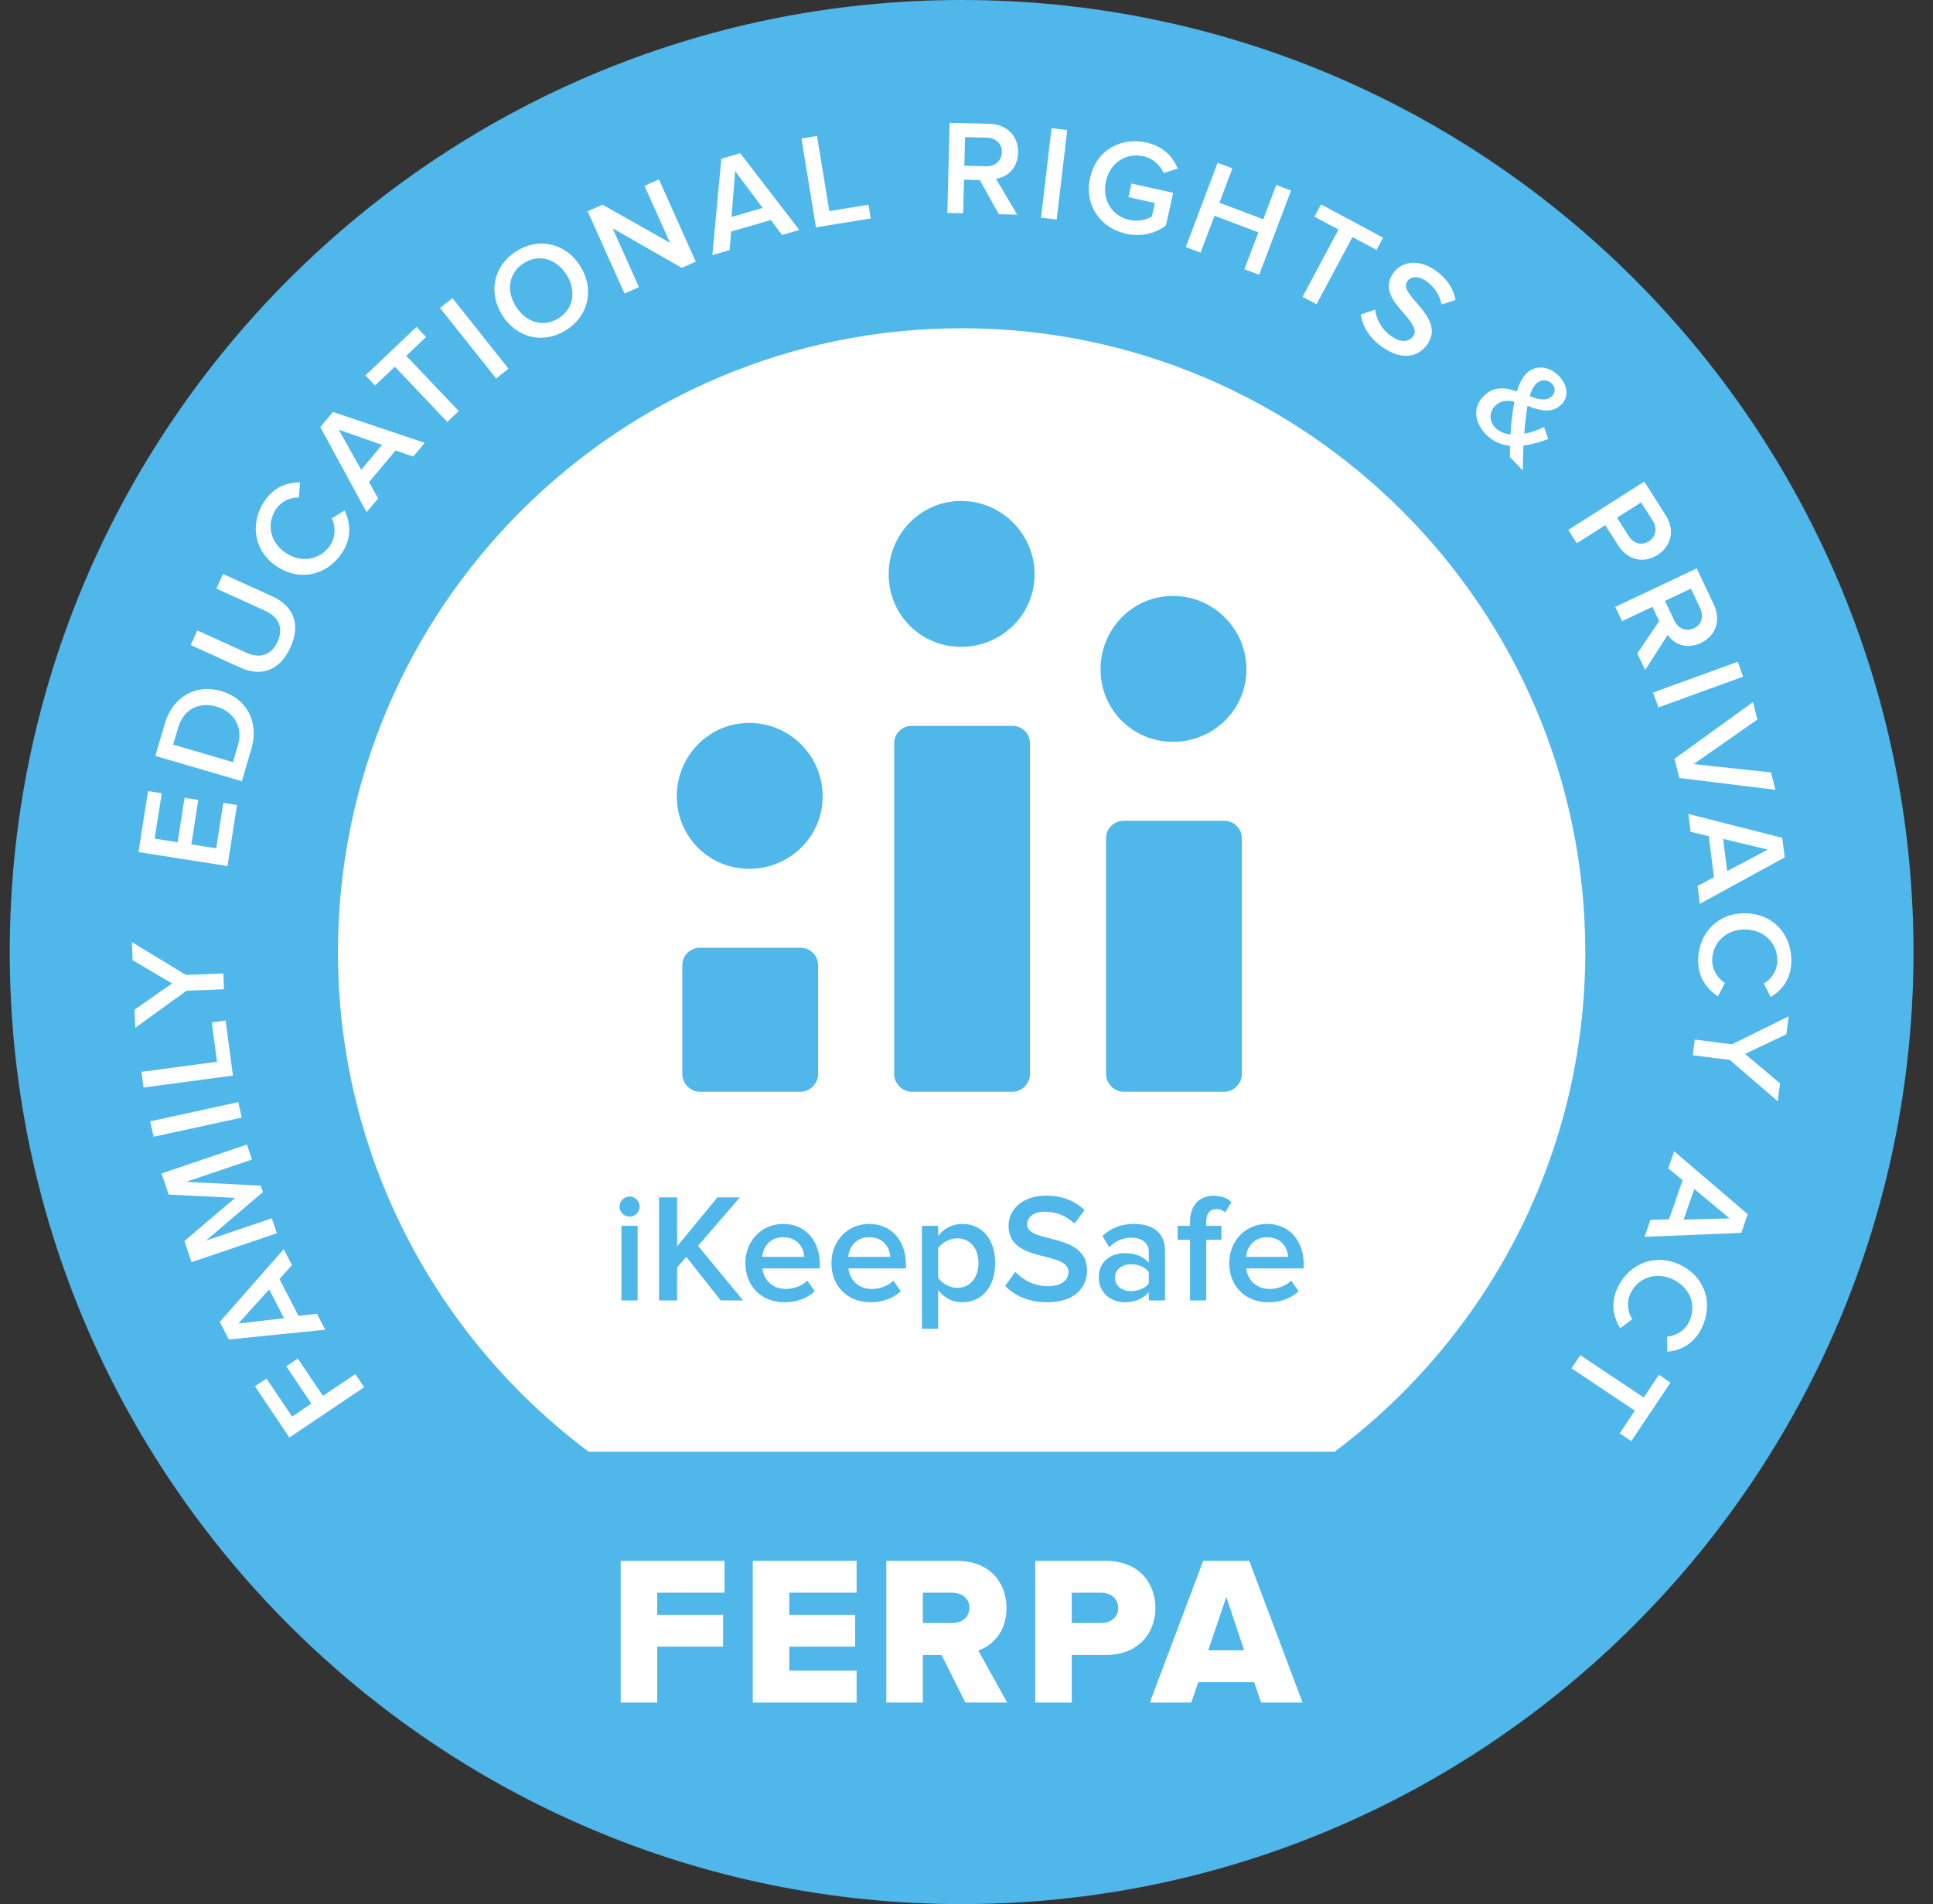 <svg width="66" height="65" viewBox="0 0 66 65" fill="none" xmlns="http://www.w3.org/2000/svg">
<rect x="0" y="0" width="66" height="65" fill="#333333" stroke="none"/>
<g clip-path="url(#clip0)">
<path d="M60.522 33.36C60.522 48.652 48.126 61.049 32.834 61.049C17.541 61.049 5.145 48.652 5.145 33.36C5.145 18.068 17.541 5.672 32.834 5.672C48.126 5.672 60.522 18.068 60.522 33.36Z" fill="white"/>
<path d="M45.568 49.557H20.098C14.905 45.67 11.539 39.471 11.539 32.5C11.539 20.758 21.091 11.205 32.834 11.205C44.575 11.205 54.128 20.758 54.128 32.5C54.128 39.471 50.762 45.67 45.568 49.557ZM32.834 0C14.913 0 0.333 14.58 0.333 32.5C0.333 50.42 14.913 65 32.834 65C50.755 65 65.334 50.42 65.334 32.5C65.334 14.58 50.755 0 32.834 0Z" fill="#50B7EB"/>
<path d="M23.297 32.951C23.297 32.606 23.578 32.355 23.892 32.355H27.338C27.651 32.355 27.933 32.606 27.933 32.951V36.675C27.933 36.988 27.651 37.27 27.338 37.27H23.892C23.578 37.27 23.297 36.988 23.297 36.675V32.951ZM23.108 27.184C23.108 25.805 24.205 24.678 25.584 24.678C26.962 24.678 28.09 25.805 28.09 27.184C28.09 28.562 26.962 29.659 25.584 29.659C24.205 29.659 23.108 28.562 23.108 27.184Z" fill="#50B7EB"/>
<path d="M30.531 25.375C30.531 25.03 30.813 24.779 31.126 24.779H34.572C34.885 24.779 35.167 25.03 35.167 25.375V36.675C35.167 36.988 34.885 37.27 34.572 37.27H31.126C30.813 37.27 30.531 36.988 30.531 36.675V25.375ZM30.343 19.608C30.343 18.229 31.439 17.101 32.818 17.101C34.196 17.101 35.324 18.229 35.324 19.608C35.324 20.986 34.196 22.082 32.818 22.082C31.439 22.082 30.343 20.986 30.343 19.608Z" fill="#50B7EB"/>
<path d="M37.765 28.616C37.765 28.271 38.047 28.02 38.361 28.02H41.806C42.12 28.02 42.401 28.271 42.401 28.616V36.675C42.401 36.988 42.12 37.27 41.806 37.27H38.361C38.047 37.27 37.765 36.988 37.765 36.675V28.616ZM37.577 22.849C37.577 21.47 38.673 20.343 40.052 20.343C41.43 20.343 42.558 21.47 42.558 22.849C42.558 24.227 41.43 25.324 40.052 25.324C38.673 25.324 37.577 24.227 37.577 22.849Z" fill="#50B7EB"/>
<path d="M12.433 47.355L9.881 49.072L8.704 47.324L9.098 47.059L9.973 48.36L10.632 47.916L9.774 46.642L10.168 46.377L11.026 47.651L12.132 46.907L12.433 47.355Z" fill="white"/>
<path d="M8.139 45.18L9.697 45.001L9.19 44.016L8.139 45.18ZM9.969 43.189L9.543 43.662L10.19 44.919L10.822 44.847L11.103 45.393L7.813 45.726L7.504 45.127L9.688 42.643L9.969 43.189Z" fill="white"/>
<path d="M8.603 39.584L6.352 40.345L8.904 40.475L8.978 40.693L7.031 42.351L9.281 41.589L9.454 42.1L6.539 43.086L6.296 42.366L8.028 40.893L5.759 40.779L5.515 40.058L8.43 39.072L8.603 39.584Z" fill="white"/>
<path d="M8.252 38.152L5.243 38.806L5.128 38.278L8.137 37.624L8.252 38.152Z" fill="white"/>
<path d="M7.953 36.718L4.901 37.124L4.83 36.589L7.411 36.245L7.231 34.9L7.703 34.837L7.953 36.718Z" fill="white"/>
<path d="M7.647 33.77L6.37 33.82L4.618 35.085L4.594 34.467L5.875 33.572L4.528 32.779L4.503 32.161L6.349 33.281L7.626 33.231L7.647 33.77Z" fill="white"/>
<path d="M7.766 29.564L4.728 29.088L5.054 27.006L5.523 27.079L5.28 28.628L6.064 28.752L6.302 27.234L6.771 27.308L6.533 28.825L7.381 28.958L7.624 27.408L8.093 27.482L7.766 29.564Z" fill="white"/>
<path d="M7.399 24.123C6.832 23.957 6.276 24.179 6.084 24.834L5.912 25.419L7.955 26.017L8.125 25.437C8.313 24.795 7.961 24.288 7.399 24.123ZM8.259 26.669L5.304 25.804L5.626 24.705C5.898 23.779 6.69 23.338 7.554 23.591C8.427 23.846 8.852 24.645 8.583 25.566L8.259 26.669Z" fill="white"/>
<path d="M8.204 22.79L6.512 22.02L6.739 21.521L8.419 22.285C8.864 22.487 9.266 22.372 9.478 21.905C9.69 21.44 9.514 21.06 9.068 20.857L7.389 20.093L7.616 19.593L9.308 20.363C10.001 20.679 10.286 21.289 9.915 22.104C9.546 22.915 8.897 23.106 8.204 22.79Z" fill="white"/>
<path d="M9.486 19.359C8.683 18.85 8.519 17.911 9.006 17.143C9.336 16.621 9.813 16.464 10.245 16.47L10.204 16.984C9.907 16.971 9.586 17.123 9.411 17.399C9.085 17.914 9.233 18.543 9.782 18.891C10.324 19.234 10.963 19.104 11.289 18.59C11.464 18.313 11.461 17.956 11.326 17.695L11.768 17.429C11.954 17.826 12.025 18.324 11.695 18.847C11.208 19.614 10.285 19.865 9.486 19.359Z" fill="white"/>
<path d="M11.565 14.669L12.333 16.037L13.045 15.188L11.565 14.669ZM14.109 15.587L13.507 15.377L12.6 16.459L12.91 17.015L12.515 17.485L10.935 14.58L11.368 14.064L14.503 15.117L14.109 15.587Z" fill="white"/>
<path d="M15.273 14.404L13.48 12.518L12.805 13.16L12.477 12.815L14.22 11.16L14.547 11.504L13.872 12.146L15.664 14.032L15.273 14.404Z" fill="white"/>
<path d="M16.941 12.922L15.025 10.514L15.448 10.177L17.363 12.586L16.941 12.922Z" fill="white"/>
<path d="M19.341 9.374C18.999 8.837 18.405 8.652 17.883 8.984C17.358 9.319 17.278 9.933 17.62 10.47C17.96 11.004 18.552 11.195 19.078 10.86C19.6 10.528 19.68 9.907 19.341 9.374ZM17.154 10.768C16.66 9.993 16.847 9.075 17.625 8.579C18.4 8.086 19.315 8.302 19.808 9.077C20.301 9.851 20.11 10.772 19.336 11.265C18.557 11.761 17.646 11.542 17.154 10.768Z" fill="white"/>
<path d="M23.28 9.144L20.916 7.793L21.816 9.8L21.323 10.021L20.065 7.214L20.571 6.987L22.877 8.289L22.006 6.344L22.498 6.124L23.756 8.931L23.28 9.144Z" fill="white"/>
<path d="M25.101 5.843L24.978 7.406L26.041 7.098L25.101 5.843ZM26.702 8.02L26.32 7.512L24.964 7.904L24.912 8.539L24.323 8.709L24.628 5.418L25.275 5.231L27.291 7.85L26.702 8.02Z" fill="white"/>
<path d="M27.86 7.762L27.364 4.727L27.896 4.64L28.316 7.206L29.654 6.987L29.731 7.456L27.86 7.762Z" fill="white"/>
<path d="M34.207 5.197C34.215 4.902 33.998 4.707 33.693 4.699L32.951 4.681L32.926 5.658L33.669 5.677C33.973 5.685 34.199 5.496 34.207 5.197ZM34.103 7.312L33.454 6.147L32.914 6.134L32.886 7.282L32.346 7.268L32.423 4.193L33.775 4.226C34.383 4.241 34.775 4.643 34.76 5.215C34.746 5.76 34.379 6.05 34.004 6.101L34.731 7.328L34.103 7.312Z" fill="white"/>
<path d="M35.545 7.431L35.903 4.376L36.439 4.439L36.08 7.494L35.545 7.431Z" fill="white"/>
<path d="M37.221 6.07C37.431 5.124 38.269 4.671 39.142 4.866C39.729 4.996 40.05 5.36 40.212 5.756L39.729 5.908C39.617 5.647 39.373 5.408 39.039 5.334C38.444 5.202 37.902 5.555 37.761 6.19C37.622 6.817 37.962 7.374 38.557 7.506C38.863 7.574 39.164 7.495 39.328 7.394L39.432 6.93L38.53 6.73L38.633 6.265L40.057 6.582L39.808 7.704C39.442 7.968 38.969 8.094 38.451 7.979C37.577 7.785 37.011 7.012 37.221 6.07Z" fill="white"/>
<path d="M42.489 9.19L42.965 7.931L41.468 7.365L40.992 8.625L40.487 8.434L41.574 5.557L42.079 5.747L41.636 6.921L43.133 7.486L43.576 6.313L44.081 6.504L42.994 9.381L42.489 9.19Z" fill="white"/>
<path d="M44.474 10.132L45.702 7.837L44.88 7.397L45.105 6.978L47.224 8.113L47 8.532L46.178 8.092L44.95 10.386L44.474 10.132Z" fill="white"/>
<path d="M46.46 10.738L46.95 10.567C46.991 10.872 47.151 11.231 47.504 11.477C47.867 11.73 48.131 11.65 48.25 11.479C48.62 10.949 46.921 10.255 47.568 9.327C47.861 8.906 48.449 8.838 49.005 9.226C49.396 9.498 49.627 9.851 49.7 10.239L49.22 10.395C49.159 10.054 48.954 9.776 48.689 9.591C48.432 9.411 48.175 9.424 48.046 9.609C47.716 10.082 49.388 10.815 48.734 11.755C48.44 12.175 47.888 12.33 47.21 11.857C46.744 11.533 46.524 11.131 46.46 10.738Z" fill="white"/>
<path d="M52.227 13.524C52.528 13.638 52.798 13.706 52.984 13.527C53.121 13.396 53.108 13.223 52.987 13.096C52.846 12.95 52.618 12.938 52.455 13.095C52.355 13.191 52.28 13.346 52.227 13.524ZM51.578 14.832C51.589 14.604 51.605 14.389 51.625 14.262C51.642 14.086 51.669 13.894 51.705 13.712C51.468 13.658 51.249 13.663 51.063 13.842C50.82 14.075 50.855 14.393 51.053 14.599C51.191 14.742 51.375 14.809 51.578 14.832ZM51.554 15.601C51.553 15.5 51.553 15.366 51.559 15.22C51.259 15.187 50.972 15.074 50.729 14.821C50.353 14.428 50.258 13.904 50.678 13.502C51.021 13.173 51.415 13.23 51.79 13.362C51.868 13.109 51.976 12.883 52.13 12.736C52.426 12.452 52.898 12.491 53.23 12.837C53.518 13.136 53.591 13.54 53.301 13.817C52.965 14.14 52.554 14.004 52.155 13.855C52.122 14.034 52.102 14.207 52.089 14.34C52.07 14.499 52.054 14.656 52.044 14.806C52.306 14.759 52.553 14.663 52.721 14.579L52.863 14.986C52.61 15.082 52.317 15.171 52.016 15.21C52.004 15.477 51.995 15.754 51.995 16.061L51.554 15.601Z" fill="white"/>
<path d="M56.297 18.479C56.546 18.32 56.593 18.033 56.43 17.776L56.032 17.15L55.211 17.672L55.608 18.299C55.772 18.555 56.052 18.634 56.297 18.479ZM53.547 18.09L56.143 16.439L56.87 17.584C57.217 18.129 57.038 18.664 56.593 18.946C56.154 19.225 55.592 19.156 55.248 18.615L54.81 17.927L53.837 18.546L53.547 18.09Z" fill="white"/>
<path d="M57.839 21.447C58.105 21.321 58.182 21.04 58.051 20.765L57.734 20.094L56.85 20.512L57.167 21.183C57.298 21.458 57.568 21.575 57.839 21.447ZM55.903 22.306L56.651 21.202L56.421 20.715L55.383 21.205L55.152 20.718L57.933 19.403L58.511 20.624C58.771 21.174 58.588 21.705 58.071 21.949C57.579 22.182 57.154 21.985 56.941 21.673L56.171 22.873L55.903 22.306Z" fill="white"/>
<path d="M56.441 23.641L59.333 22.591L59.517 23.099L56.626 24.148L56.441 23.641Z" fill="white"/>
<path d="M57.171 25.904L59.853 23.968L60.005 24.562L57.827 26.084L60.469 26.369L60.621 26.963L57.339 26.557L57.171 25.904Z" fill="white"/>
<path d="M60.359 29.003L58.834 28.637L58.973 29.736L60.359 29.003ZM57.959 30.245L58.521 29.946L58.344 28.546L57.725 28.396L57.648 27.787L60.853 28.601L60.937 29.269L58.037 30.854L57.959 30.245Z" fill="white"/>
<path d="M59.599 31.177C60.549 31.192 61.178 31.908 61.163 32.817C61.153 33.434 60.829 33.817 60.456 34.036L60.224 33.576C60.484 33.433 60.678 33.136 60.684 32.809C60.694 32.2 60.239 31.74 59.59 31.73C58.949 31.72 58.471 32.164 58.461 32.772C58.456 33.099 58.644 33.403 58.895 33.554L58.657 34.012C58.292 33.771 57.971 33.382 57.981 32.764C57.996 31.856 58.653 31.161 59.599 31.177Z" fill="white"/>
<path d="M57.867 35.487L59.135 35.65L61.072 34.694L60.993 35.307L59.581 35.977L60.777 36.982L60.699 37.595L59.066 36.185L57.798 36.022L57.867 35.487Z" fill="white"/>
<path d="M59.055 41.592L57.849 40.589L57.486 41.635L59.055 41.592ZM56.352 41.643L56.988 41.624L57.45 40.289L56.961 39.881L57.162 39.301L59.675 41.45L59.454 42.087L56.151 42.222L56.352 41.643Z" fill="white"/>
<path d="M57.393 43.191C58.244 43.616 58.503 44.534 58.096 45.348C57.82 45.901 57.362 46.106 56.931 46.143L56.92 45.627C57.217 45.61 57.521 45.426 57.667 45.133C57.939 44.588 57.728 43.977 57.146 43.687C56.572 43.4 55.949 43.594 55.677 44.139C55.53 44.432 55.57 44.788 55.731 45.033L55.318 45.343C55.093 44.967 54.971 44.478 55.247 43.925C55.653 43.112 56.547 42.768 57.393 43.191Z" fill="white"/>
<path d="M53.958 46.261L56.122 47.707L56.64 46.933L57.036 47.197L55.699 49.196L55.304 48.932L55.822 48.157L53.658 46.71L53.958 46.261Z" fill="white"/>
<path d="M21.217 44.393V41.845H21.771V44.393H21.217ZM21.154 41.191C21.154 41.001 21.306 40.847 21.497 40.847C21.686 40.847 21.839 41.001 21.839 41.191C21.839 41.38 21.686 41.533 21.497 41.533C21.306 41.533 21.154 41.38 21.154 41.191Z" fill="#50B7EB"/>
<path d="M24.608 44.393L23.432 42.905L23.12 43.269V44.393H22.503V40.874H23.12V42.546L24.497 40.874H25.262L23.833 42.53L25.373 44.393H24.608Z" fill="#50B7EB"/>
<path d="M26.738 42.235C26.268 42.235 26.047 42.599 26.026 42.905H27.46C27.445 42.604 27.239 42.235 26.738 42.235ZM25.45 43.115C25.45 42.377 25.989 41.781 26.743 41.781C27.508 41.781 27.993 42.361 27.993 43.163V43.3H26.031C26.073 43.68 26.358 44.002 26.838 44.002C27.091 44.002 27.381 43.901 27.566 43.717L27.819 44.081C27.561 44.324 27.186 44.456 26.785 44.456C26.015 44.456 25.45 43.923 25.45 43.115Z" fill="#50B7EB"/>
<path d="M29.675 42.235C29.206 42.235 28.984 42.599 28.963 42.905H30.398C30.382 42.604 30.177 42.235 29.675 42.235ZM28.388 43.115C28.388 42.377 28.926 41.781 29.68 41.781C30.445 41.781 30.931 42.361 30.931 43.163V43.3H28.968C29.011 43.68 29.295 44.002 29.775 44.002C30.029 44.002 30.319 43.901 30.503 43.717L30.756 44.081C30.498 44.324 30.124 44.456 29.723 44.456C28.952 44.456 28.388 43.923 28.388 43.115Z" fill="#50B7EB"/>
<path d="M33.409 43.115C33.409 42.62 33.124 42.272 32.686 42.272C32.428 42.272 32.159 42.419 32.032 42.609V43.617C32.153 43.807 32.428 43.965 32.686 43.965C33.124 43.965 33.409 43.611 33.409 43.115ZM32.032 44.039V45.363H31.478V41.845H32.032V42.193C32.222 41.939 32.517 41.781 32.85 41.781C33.509 41.781 33.978 42.277 33.978 43.115C33.978 43.955 33.509 44.456 32.85 44.456C32.528 44.456 32.243 44.308 32.032 44.039Z" fill="#50B7EB"/>
<path d="M34.32 43.896L34.669 43.416C34.906 43.675 35.291 43.907 35.781 43.907C36.288 43.907 36.483 43.659 36.483 43.421C36.483 42.683 34.437 43.142 34.437 41.85C34.437 41.264 34.942 40.815 35.718 40.815C36.261 40.815 36.71 40.995 37.031 41.311L36.683 41.77C36.404 41.491 36.029 41.364 35.66 41.364C35.302 41.364 35.069 41.544 35.069 41.802C35.069 42.462 37.116 42.056 37.116 43.364C37.116 43.949 36.699 44.456 35.755 44.456C35.106 44.456 34.637 44.223 34.32 43.896Z" fill="#50B7EB"/>
<path d="M39.224 43.812V43.421C39.093 43.247 38.855 43.158 38.618 43.158C38.306 43.158 38.069 43.343 38.069 43.617C38.069 43.896 38.306 44.075 38.618 44.075C38.855 44.075 39.093 43.986 39.224 43.812ZM39.224 44.392V44.113C39.035 44.334 38.734 44.456 38.397 44.456C37.985 44.456 37.515 44.171 37.515 43.611C37.515 43.021 37.98 42.778 38.397 42.778C38.745 42.778 39.035 42.889 39.224 43.105V42.725C39.224 42.43 38.977 42.251 38.629 42.251C38.344 42.251 38.09 42.356 37.874 42.577L37.642 42.193C37.937 41.907 38.306 41.781 38.713 41.781C39.283 41.781 39.778 42.018 39.778 42.699V44.392H39.224Z" fill="#50B7EB"/>
<path d="M40.632 44.393V42.325H40.21V41.845H40.632V41.702C40.632 41.148 40.954 40.821 41.433 40.821C41.666 40.821 41.892 40.879 42.046 41.042L41.83 41.386C41.755 41.317 41.66 41.274 41.539 41.274C41.318 41.274 41.186 41.417 41.186 41.702V41.845H41.703V42.325H41.186V44.393H40.632Z" fill="#50B7EB"/>
<path d="M43.258 42.235C42.789 42.235 42.567 42.599 42.546 42.905H43.981C43.965 42.604 43.759 42.235 43.258 42.235ZM41.971 43.115C41.971 42.377 42.509 41.781 43.264 41.781C44.028 41.781 44.514 42.361 44.514 43.163V43.3H42.551C42.593 43.68 42.878 44.002 43.358 44.002C43.611 44.002 43.902 43.901 44.086 43.717L44.339 44.081C44.081 44.324 43.706 44.456 43.306 44.456C42.535 44.456 41.971 43.923 41.971 43.115Z" fill="#50B7EB"/>
<path d="M21.193 58.119V53.283H24.738V54.37H22.44V55.124H24.688V56.212H22.44V58.119H21.193Z" fill="white"/>
<path d="M25.702 58.119V53.283H29.248V54.37H26.949V55.124H29.198V56.212H26.949V57.031H29.248V58.119H25.702Z" fill="white"/>
<path d="M33.098 54.885C33.098 54.551 32.83 54.37 32.496 54.37H31.51V55.407H32.496C32.83 55.407 33.098 55.226 33.098 54.885ZM32.96 58.119L32.148 56.495H31.51V58.119H30.263V53.283H32.685C33.758 53.283 34.367 53.993 34.367 54.893C34.367 55.733 33.86 56.183 33.403 56.343L34.389 58.119H32.96Z" fill="white"/>
<path d="M38.181 54.893C38.181 54.559 37.913 54.37 37.579 54.37H36.593V55.407H37.579C37.913 55.407 38.181 55.218 38.181 54.893ZM35.346 58.119V53.283H37.767C38.855 53.283 39.45 54.015 39.45 54.893C39.45 55.763 38.855 56.495 37.767 56.495H36.593V58.119H35.346Z" fill="white"/>
<path d="M41.871 54.515L41.255 56.335H42.48L41.871 54.515ZM43.06 58.119L42.821 57.423H40.914L40.674 58.119H39.26L41.081 53.283H42.654L44.474 58.119H43.06Z" fill="white"/>
</g>
<defs>
<clipPath id="clip0">
<rect width="65" height="65" fill="white" transform="translate(0.333)"/>
</clipPath>
</defs>
</svg>
